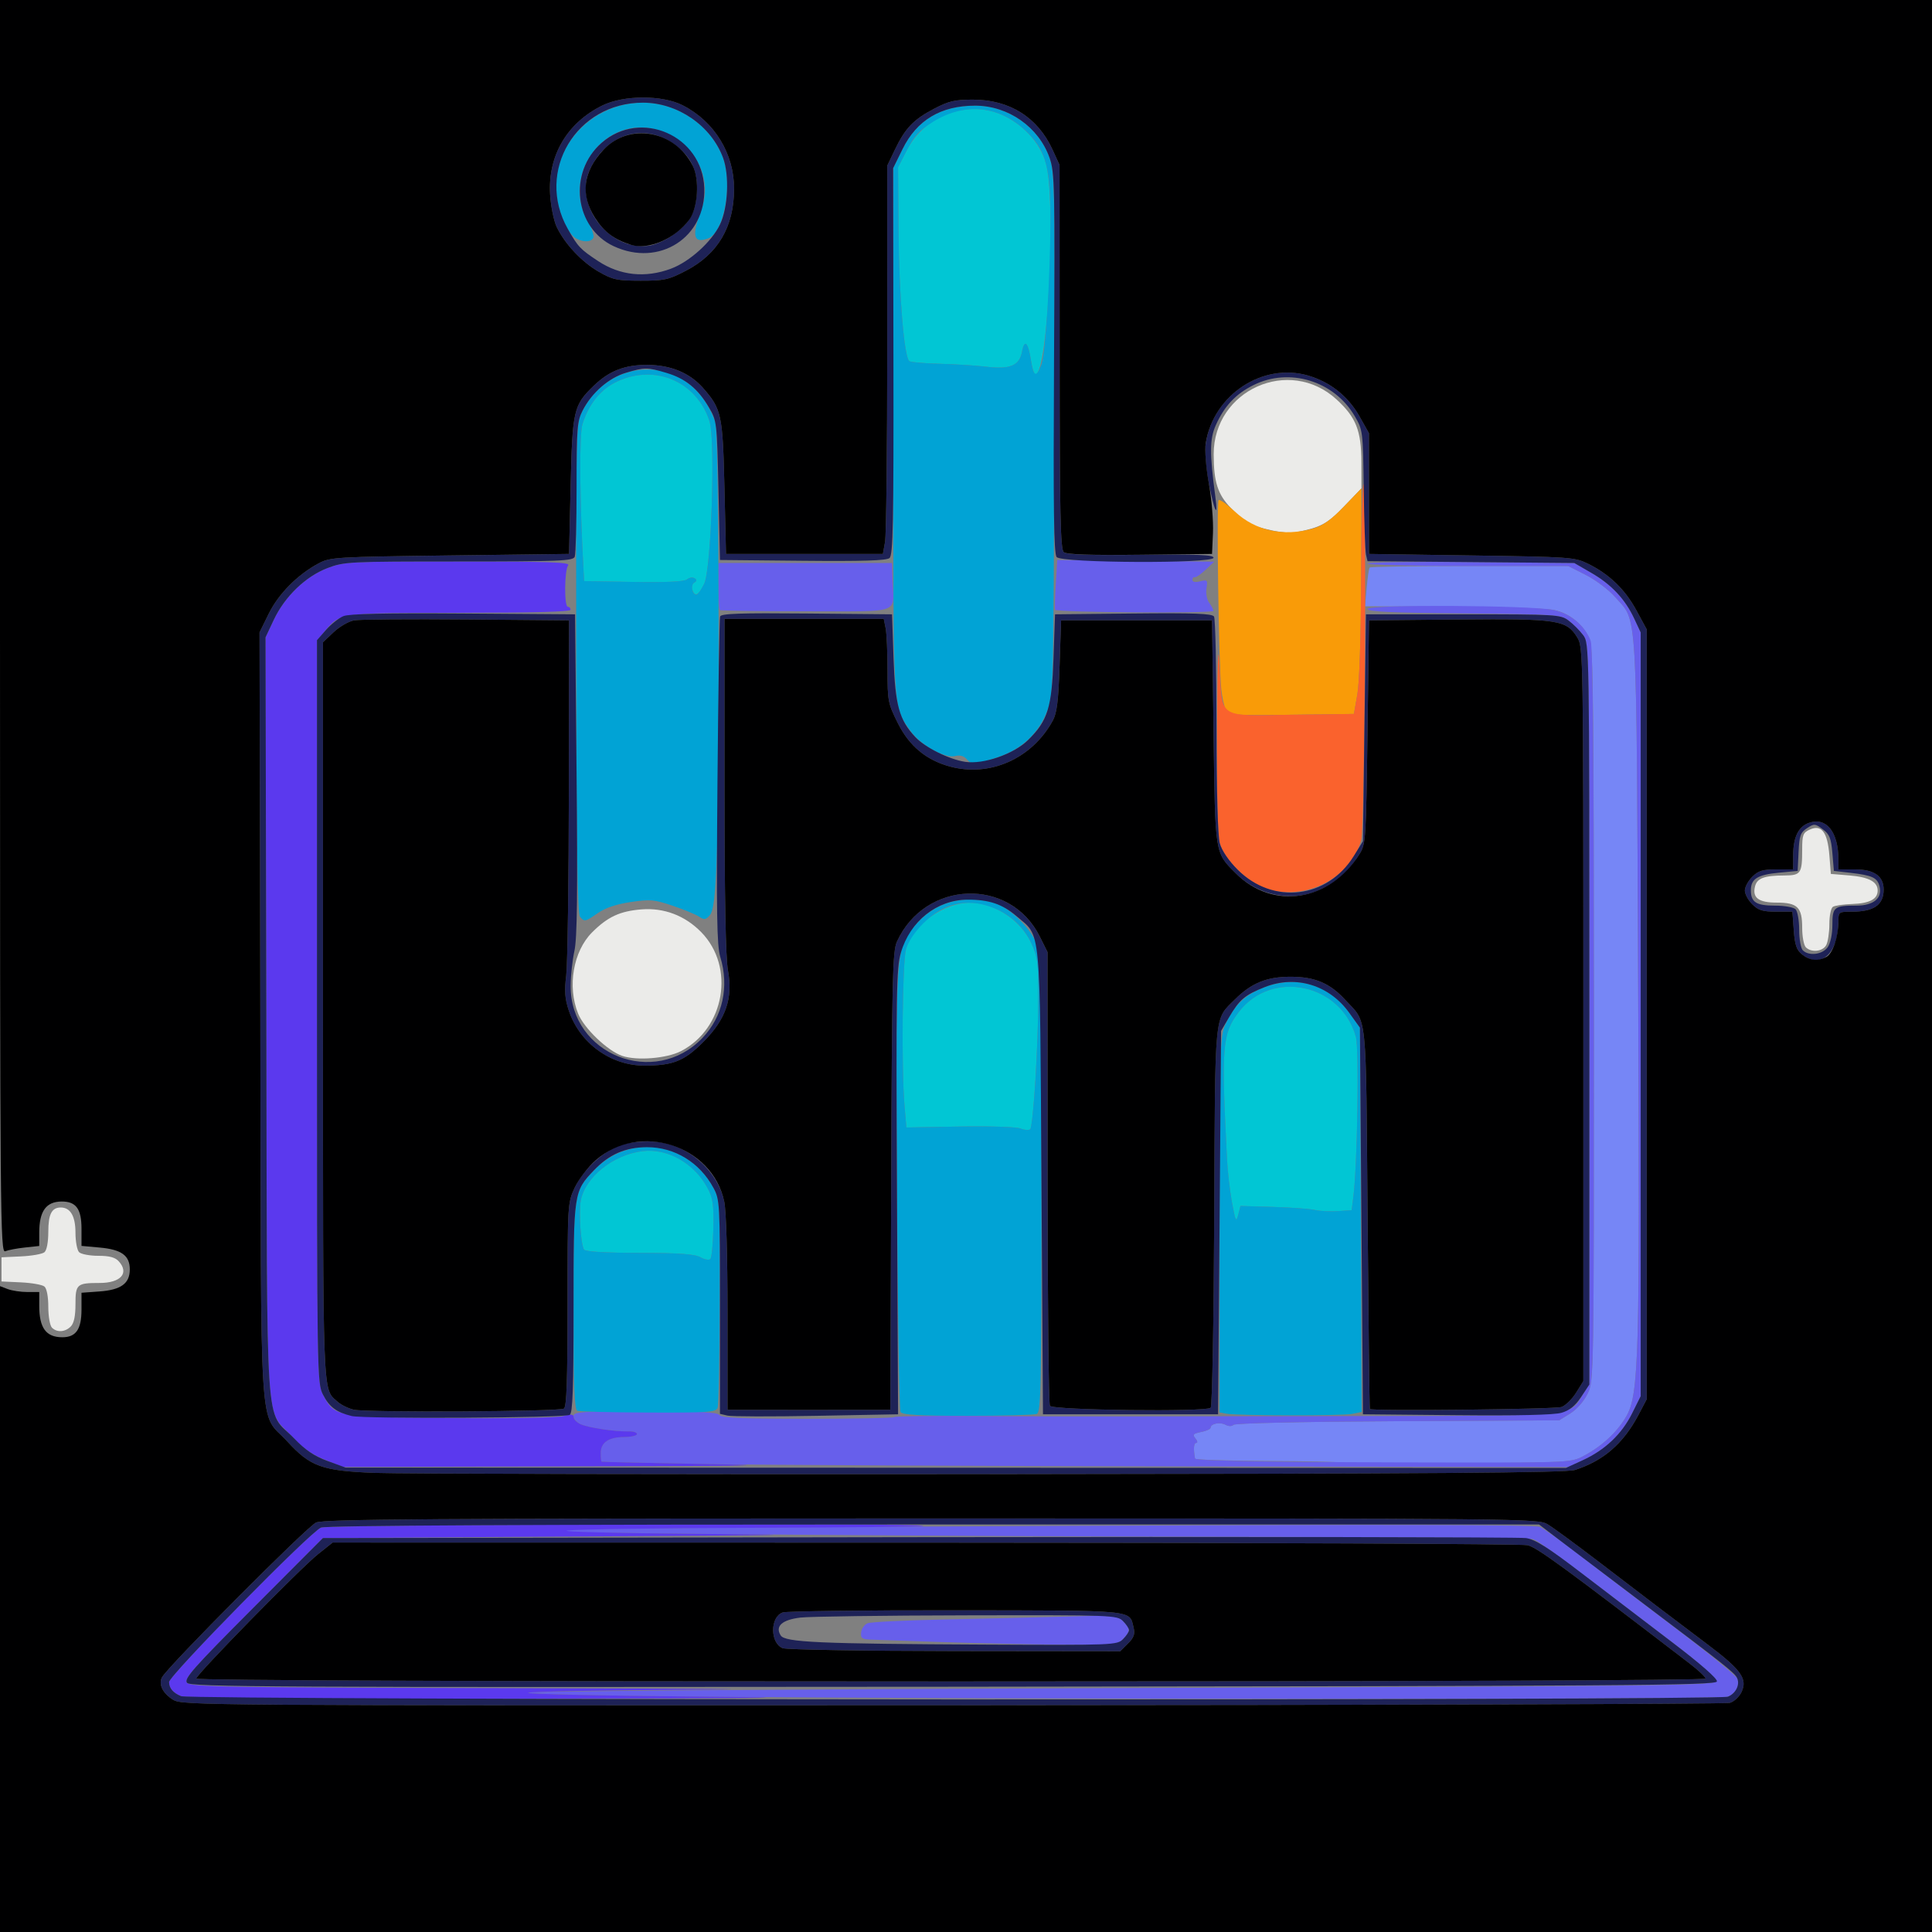 <?xml version="1.0" encoding="UTF-8" standalone="no"?>
<!-- Created with Inkscape (http://www.inkscape.org/) -->

<svg
   version="1.1"
   id="svg1"
   width="204.8"
   height="204.8"
   viewBox="0 0 204.8 204.8"
   sodipodi:docname="logo-640x640.jpeg"
   xmlns:inkscape="http://www.inkscape.org/namespaces/inkscape"
   xmlns:sodipodi="http://sodipodi.sourceforge.net/DTD/sodipodi-0.dtd"
   xmlns="http://www.w3.org/2000/svg"
   xmlns:svg="http://www.w3.org/2000/svg">
  <rect x="0" y="0" width="204.8" height="204.8" fill="#808080" stroke="none"/>
  <defs
     id="defs1" />
  <sodipodi:namedview
     id="namedview1"
     pagecolor="#ffffff"
     bordercolor="#000000"
     borderopacity="0.25"
     inkscape:showpageshadow="2"
     inkscape:pageopacity="0.0"
     inkscape:pagecheckerboard="0"
     inkscape:deskcolor="#d1d1d1">
    <inkscape:page
       x="0"
       y="0"
       width="204.8"
       height="204.8"
       id="page2"
       margin="0"
       bleed="0" />
  </sodipodi:namedview>
  <g
     inkscape:groupmode="layer"
     inkscape:label="Image"
     id="g1">
    <g
       id="g2811">
      <path
         style="fill:#ebebe9"
         d="m 5.504,140.736 c -0.211,-0.211 -0.384,-1.202 -0.384,-2.201 0,-1.092 -0.164,-1.953 -0.412,-2.159 -0.227,-0.188 -1.343,-0.386 -2.48,-0.439 L 0.16,135.84 v -1.28 -1.28 l 2.068,-0.097 c 1.137,-0.053 2.253,-0.251 2.48,-0.439 0.248,-0.206 0.412,-1.067 0.412,-2.159 0,-1.875 0.363,-2.585 1.321,-2.585 1.026,0 1.559,0.916 1.559,2.679 0,0.92 0.173,1.846 0.384,2.057 0.211,0.211 1.125,0.384 2.03,0.384 1.189,0 1.794,0.163 2.176,0.585 1.133,1.252 0.212,2.295 -2.027,2.295 -2.421,0 -2.563,0.125 -2.563,2.251 0,1.267 -0.161,2.024 -0.503,2.366 -0.599,0.599 -1.462,0.65 -1.993,0.119 z M 65.975,111.933 c -1.562,-0.528 -4.058,-2.916 -4.694,-4.491 -1.158,-2.868 -0.514,-6.61 1.479,-8.603 1.651,-1.651 2.949,-2.256 5.236,-2.44 2.397,-0.192 4.622,0.657 6.344,2.42 3.611,3.7 2.489,10.216 -2.171,12.612 -1.494,0.768 -4.65,1.024 -6.194,0.501 z M 191.424,100.416 c -0.211,-0.211 -0.384,-1.137 -0.384,-2.057 0,-2.189 -0.494,-2.679 -2.704,-2.679 -1.918,0 -2.599,-0.509 -2.296,-1.718 0.218,-0.87 0.978,-1.152 3.125,-1.158 1.73,-0.005 1.874,-0.217 1.874,-2.757 0,-1.553 0.088,-1.781 0.812,-2.111 1.235,-0.563 1.872,0.273 2.068,2.715 l 0.16,1.989 1.952,0.16 c 2.061,0.169 3.008,0.673 3.008,1.6 0,0.905 -0.851,1.361 -2.661,1.425 -0.931,0.033 -1.865,0.166 -2.076,0.296 -0.215,0.133 -0.383,0.94 -0.383,1.839 0,0.881 -0.149,1.881 -0.331,2.221 -0.37,0.692 -1.577,0.823 -2.165,0.235 z M 134.72,56.205 c -2.187,-0.49 -2.728,-0.792 -4.264,-2.378 -1.371,-1.415 -1.8,-2.765 -1.801,-5.667 -0.002,-6.829 8.022,-10.411 13.027,-5.816 2.067,1.898 2.623,3.304 2.631,6.659 l 0.007,2.764 -1.857,1.927 c -1.798,1.866 -2.445,2.209 -5.183,2.748 -0.44,0.087 -1.592,-0.02 -2.56,-0.237 z"
         id="path2820" />
      <path
         style="fill:#7686f6"
         d="m 142.021,155.034 c -0.074,-0.074 -3.546,-0.148 -7.717,-0.166 -4.171,-0.017 -7.602,-0.13 -7.624,-0.25 -0.189,-1.01 -0.14,-1.659 0.124,-1.659 0.174,0 0.136,-0.216 -0.083,-0.48 -0.337,-0.406 -0.244,-0.511 0.601,-0.68 0.55,-0.11 0.999,-0.31 0.999,-0.446 0,-0.435 0.989,-0.641 1.574,-0.328 0.345,0.185 0.683,0.189 0.862,0.01 0.169,-0.169 7.561,-0.333 17.409,-0.385 L 165.28,150.56 l 1.177,-0.732 c 0.691,-0.43 1.451,-1.297 1.84,-2.101 0.659,-1.362 0.663,-1.58 0.663,-40.158 0,-32.225 -0.075,-38.963 -0.441,-39.819 -0.653,-1.525 -2.092,-2.711 -3.737,-3.079 -0.802,-0.179 -5.647,-0.343 -10.767,-0.365 l -9.31,-0.039 0.171,-1.973 c 0.094,-1.085 0.235,-2.045 0.314,-2.133 0.079,-0.088 4.847,-0.16 10.597,-0.16 H 166.24 l 1.874,0.95 c 1.031,0.522 2.424,1.574 3.096,2.338 2.397,2.723 2.245,0.189 2.441,40.873 0.193,40.024 0.091,43.682 -1.281,46.023 -0.961,1.641 -2.553,3.116 -4.459,4.135 -1.328,0.709 -1.563,0.723 -13.554,0.786 -6.711,0.035 -12.263,0.004 -12.337,-0.07 z"
         id="path2819" />
      <path
         style="fill:#675feb"
         d="m 73.44,179.844 c -9.856,-0.09 -17.683,-0.282 -17.394,-0.425 0.289,-0.144 28.729,-0.36 63.2,-0.48 58.353,-0.204 62.674,-0.256 62.674,-0.756 0,-0.314 -1.881,-1.973 -4.537,-4 -12.154,-9.278 -14.264,-10.838 -14.918,-11.031 -0.388,-0.114 -13.749,-0.222 -29.692,-0.24 -31.668,-0.035 -74.295,-0.377 -74.078,-0.594 0.279,-0.279 8.814,-0.367 55.705,-0.579 32.568,-0.147 48.257,-0.111 48.8,0.112 0.44,0.181 2.255,1.458 4.033,2.839 1.778,1.381 6.278,4.809 10,7.618 3.722,2.809 6.842,5.345 6.934,5.635 0.255,0.804 -0.169,1.594 -1.032,1.922 -0.797,0.303 -75.895,0.289 -109.696,-0.021 z m 26.4,-5.779 c -3.608,-0.119 -7.026,-0.236 -7.596,-0.261 -0.873,-0.037 -1.024,-0.157 -0.96,-0.764 0.042,-0.396 0.35,-0.831 0.684,-0.967 0.334,-0.136 4.006,-0.317 8.16,-0.403 4.154,-0.086 9.967,-0.224 12.917,-0.308 5.036,-0.143 5.404,-0.113 6,0.483 0.797,0.797 0.796,1.114 -0.005,1.915 -0.599,0.599 -1.023,0.636 -6.64,0.581 -3.3,-0.033 -8.952,-0.157 -12.56,-0.276 z m -25.12,-18.872 c -5.984,-0.105 -10.916,-0.219 -10.96,-0.252 -0.044,-0.034 -0.08,-0.441 -0.08,-0.906 0,-1.125 0.826,-1.693 2.48,-1.705 0.748,-0.006 1.36,-0.148 1.36,-0.317 0,-0.169 -0.396,-0.296 -0.88,-0.282 -1.439,0.042 -4.347,-0.396 -5.12,-0.771 -0.396,-0.192 -0.72,-0.576 -0.72,-0.855 -1.94e-4,-0.447 0.884,-0.506 7.6,-0.506 5.73,0 7.663,0.098 7.856,0.4 0.195,0.305 2.416,0.4 9.307,0.4 4.978,0 9.131,-0.081 9.23,-0.179 0.099,-0.099 3.831,-0.151 8.293,-0.117 4.463,0.034 11.282,0.053 15.154,0.042 3.872,-0.011 15.933,-0.029 26.803,-0.04 21.972,-0.022 21.307,0.041 22.668,-2.149 L 168.48,146.72 v -39.256 c 0,-39.149 -0.002,-39.259 -0.66,-40.14 -0.363,-0.486 -1.057,-1.181 -1.543,-1.544 -0.842,-0.629 -1.357,-0.664 -11.1,-0.753 -7.73,-0.07 -10.217,-0.187 -10.217,-0.48 -3.2e-4,-0.487 17.218,-0.392 19.709,0.109 1.774,0.357 3.338,1.656 3.951,3.284 0.233,0.617 0.34,13.106 0.34,39.659 0,38.547 -0.004,38.766 -0.663,40.127 -0.389,0.804 -1.149,1.671 -1.84,2.101 l -1.177,0.732 -17.115,0.091 c -9.848,0.052 -17.24,0.216 -17.409,0.385 -0.179,0.179 -0.517,0.175 -0.862,-0.01 -0.585,-0.313 -1.574,-0.107 -1.574,0.328 0,0.135 -0.45,0.336 -0.999,0.446 -0.844,0.169 -0.938,0.274 -0.601,0.68 0.219,0.264 0.257,0.48 0.083,0.48 -0.264,0 -0.313,0.648 -0.124,1.659 0.047,0.252 9.908,0.399 27.561,0.412 12.182,0.009 12.335,0.001 13.671,-0.713 1.906,-1.019 3.498,-2.494 4.459,-4.135 1.372,-2.341 1.474,-5.999 1.281,-46.023 -0.196,-40.684 -0.045,-38.15 -2.441,-40.873 -0.672,-0.764 -2.065,-1.816 -3.096,-2.338 L 166.24,60 H 155.6 c -5.852,0 -10.64,-0.115 -10.64,-0.256 0,-0.141 4.932,-0.213 10.96,-0.16 l 10.96,0.096 1.815,1.049 c 2.118,1.224 3.573,2.776 4.537,4.838 l 0.688,1.473 V 107.52 148 l -0.915,1.834 c -1.078,2.161 -2.84,3.852 -5.121,4.914 l -1.645,0.766 -40.32,-0.065 c -22.176,-0.036 -45.216,-0.151 -51.2,-0.256 z m 1.573,-90.526 c -0.073,-0.073 -0.133,-1.225 -0.132,-2.56 l 9.17e-4,-2.427 h 9.199 9.199 l 0.059,1.92 c 0.11,3.542 1.093,3.2 -9.192,3.2 -4.95,0 -9.061,-0.06 -9.134,-0.133 z m 35.558,-0.027 c -0.049,-0.088 -0.02,-1.312 0.066,-2.72 l 0.155,-2.56 8.319,0.09 8.319,0.09 -0.915,0.862 c -0.503,0.474 -1.023,0.829 -1.155,0.789 -0.132,-0.04 -0.24,0.088 -0.24,0.283 0,0.221 0.31,0.277 0.821,0.149 0.764,-0.192 0.811,-0.14 0.671,0.746 -0.085,0.538 0.041,1.205 0.289,1.531 0.241,0.318 0.444,0.703 0.449,0.855 0.011,0.285 -16.618,0.17 -16.778,-0.117 z"
         id="path2818" />
      <path
         style="fill:#f99b08"
         d="m 129.953,75.262 c -0.174,-0.325 -0.394,-1.3 -0.489,-2.166 -0.269,-2.453 -0.52,-19.853 -0.289,-20.083 0.113,-0.113 0.886,0.431 1.718,1.209 2.186,2.045 5.171,2.695 8.291,1.806 1.041,-0.297 1.922,-0.923 3.28,-2.333 l 1.857,-1.927 -0.035,9.876 c -0.02,5.809 -0.185,10.733 -0.4,11.956 l -0.365,2.08 -6.625,0.086 c -6.165,0.08 -6.647,0.045 -6.942,-0.505 z"
         id="path2817" />
      <path
         style="fill:#01c6d4"
         d="m 74.24,133.269 c -0.598,-0.334 -2.23,-0.449 -6.461,-0.458 -3.657,-0.007 -5.736,-0.132 -5.872,-0.353 -0.343,-0.554 -0.567,-3.982 -0.34,-5.193 0.468,-2.492 3.448,-4.873 6.564,-5.242 2.639,-0.313 5.457,1.288 6.861,3.896 0.582,1.082 0.679,1.744 0.628,4.285 -0.034,1.653 -0.178,3.119 -0.32,3.258 -0.142,0.139 -0.619,0.052 -1.059,-0.194 z m 56.361,-5.773 c -0.226,-1.219 -0.465,-3.297 -0.532,-4.617 -0.61,-12.025 -0.512,-13.273 1.228,-15.577 3.48,-4.607 10.879,-3.054 12.43,2.61 0.35,1.278 0.164,13.511 -0.257,16.871 l -0.188,1.504 -1.481,0.096 c -0.814,0.053 -1.913,-0.003 -2.441,-0.124 -0.528,-0.121 -2.513,-0.265 -4.412,-0.32 l -3.452,-0.1 -0.242,0.937 c -0.215,0.83 -0.289,0.683 -0.652,-1.28 z M 108.16,119.624 c -0.444,-0.172 -3.306,-0.263 -6.44,-0.207 l -5.64,0.102 -0.2,-2.368 c -0.333,-3.941 -0.226,-15.126 0.158,-16.512 0.723,-2.612 4.001,-4.98 6.842,-4.944 2.57,0.033 5.305,1.847 6.431,4.267 0.676,1.453 0.762,2.088 0.757,5.637 -0.007,5.107 -0.537,13.802 -0.861,14.103 -0.136,0.127 -0.608,0.091 -1.048,-0.078 z M 73.383,62.528 c -0.108,-0.282 -0.016,-0.624 0.204,-0.76 0.296,-0.183 0.305,-0.307 0.033,-0.475 -0.203,-0.125 -0.561,-0.068 -0.797,0.128 -0.286,0.237 -2.171,0.326 -5.666,0.268 l -5.237,-0.088 -0.053,-0.96 c -0.421,-7.582 -0.474,-14.572 -0.12,-15.689 0.683,-2.157 1.951,-3.708 3.693,-4.519 4.017,-1.871 8.403,0.016 9.765,4.202 0.648,1.992 0.199,15.733 -0.564,17.266 -0.615,1.236 -0.957,1.407 -1.256,0.628 z M 109.307,38.32 c -0.306,-2.024 -0.7,-2.457 -0.963,-1.057 -0.283,1.509 -1.259,1.915 -3.864,1.604 -1.056,-0.126 -3.234,-0.263 -4.839,-0.304 -1.606,-0.041 -3.062,-0.163 -3.236,-0.271 -0.557,-0.344 -1.103,-6.883 -1.154,-13.826 l -0.05,-6.734 0.96,-1.859 c 1.863,-3.608 6.348,-5.288 9.963,-3.733 2.263,0.973 4.099,2.961 4.729,5.118 1.129,3.868 0.23,22.422 -1.087,22.422 -0.139,0 -0.345,-0.612 -0.458,-1.36 z"
         id="path2816" />
      <path
         style="fill:#fa622d"
         d="m 134.285,94.216 c -1.977,-0.63 -4.49,-3.061 -4.976,-4.814 -0.22,-0.791 -0.327,-5.13 -0.296,-11.962 0.035,-7.673 0.109,-9.628 0.262,-6.88 0.317,5.724 -0.29,5.31 7.621,5.206 l 6.625,-0.086 0.365,-2.08 c 0.217,-1.235 0.38,-6.231 0.4,-12.293 0.019,-5.617 0.132,-10.116 0.252,-9.996 0.352,0.352 0.129,36.361 -0.233,37.707 -1.087,4.038 -5.871,6.52 -10.02,5.198 z"
         id="path2815" />
      <path
         style="fill:#5b39ee"
         d="m 19.209,179.804 c -0.85,-0.339 -1.276,-0.836 -1.284,-1.496 -0.008,-0.687 15.068,-16.016 16.109,-16.379 0.935,-0.326 64.167,-0.502 63.842,-0.178 -0.083,0.083 -8.207,0.174 -18.053,0.203 -9.846,0.029 -18.695,0.157 -19.663,0.284 -0.968,0.128 5.08,0.286 13.44,0.353 13.339,0.106 11.86,0.141 -12.086,0.285 l -27.286,0.164 -7.405,7.425 c -6.362,6.379 -7.348,7.495 -6.995,7.92 0.365,0.44 4.318,0.503 35.651,0.572 19.382,0.042 27.537,0.114 18.121,0.16 -9.416,0.045 -17.336,0.191 -17.6,0.323 -0.264,0.132 7.584,0.314 17.44,0.404 13.86,0.127 9.836,0.177 -17.76,0.22 -22.846,0.036 -35.965,-0.058 -36.471,-0.26 z m 15.191,-25.077 c -1.367,-0.554 -2.353,-1.255 -3.424,-2.435 -2.922,-3.221 -2.645,1.267 -2.742,-44.35 l -0.086,-40.379 0.876,-1.861 c 1.16,-2.465 3.37,-4.596 5.685,-5.482 1.763,-0.675 2.258,-0.7 13.839,-0.7 9.571,0 11.944,0.081 11.682,0.4 -0.404,0.491 -0.437,4.4 -0.037,4.4 0.158,0 0.288,0.144 0.288,0.32 0,0.207 -4.112,0.32 -11.696,0.32 -12.81,0 -12.708,-0.014 -14.346,1.933 l -0.838,0.996 V 107.237 c 0,38.781 0.009,39.366 0.643,40.609 1.203,2.358 1.339,2.383 13.545,2.481 6.092,0.049 11.306,-0.045 11.92,-0.214 0.821,-0.227 1.091,-0.202 1.091,0.099 0,0.22 0.324,0.557 0.72,0.749 0.773,0.375 3.681,0.812 5.12,0.771 0.484,-0.014 0.88,0.113 0.88,0.282 0,0.169 -0.612,0.312 -1.36,0.317 -1.654,0.012 -2.48,0.58 -2.48,1.705 0,0.465 0.036,0.872 0.08,0.906 0.044,0.034 4.976,0.147 10.96,0.252 8.445,0.148 5.366,0.205 -13.76,0.251 l -24.64,0.06 z"
         id="path2814" />
      <path
         style="fill:#01a3d5"
         d="m 95.465,149.68 c -0.139,-0.22 -0.307,-10.855 -0.375,-23.634 -0.138,-26.138 -0.175,-25.641 2.122,-28.189 2.05,-2.274 4.975,-3.041 8.189,-2.148 1.652,0.459 4.095,2.924 4.607,4.649 0.293,0.987 0.391,7.34 0.391,25.326 0,21.598 -0.051,24.028 -0.506,24.203 -0.278,0.107 -3.582,0.194 -7.341,0.194 -5.12,0 -6.898,-0.1 -7.087,-0.4 z m 14.294,-35.144 c 0.167,-2.715 0.306,-6.736 0.309,-8.936 0.005,-3.549 -0.081,-4.185 -0.757,-5.637 -0.824,-1.771 -2.356,-3.143 -4.271,-3.826 -2.644,-0.944 -5.07,-0.355 -7.165,1.74 -0.918,0.918 -1.619,1.972 -1.838,2.764 -0.384,1.386 -0.491,12.571 -0.158,16.512 l 0.2,2.368 5.64,-0.102 c 3.134,-0.057 5.996,0.035 6.44,0.207 0.44,0.17 0.912,0.205 1.048,0.078 0.136,-0.127 0.385,-2.452 0.552,-5.167 z M 130,149.854 l -0.72,-0.139 0.007,-19.898 c 0.007,-18.565 0.046,-19.983 0.591,-21.178 0.969,-2.126 2.119,-3.221 4.201,-4 3.419,-1.279 6.817,-0.245 8.948,2.721 l 1.133,1.577 0.089,20.369 0.089,20.369 -1.009,0.202 c -1.101,0.22 -12.164,0.2 -13.329,-0.024 z m 4.948,-21.914 c 1.899,0.055 3.884,0.199 4.412,0.32 0.528,0.121 1.626,0.177 2.441,0.124 l 1.481,-0.096 0.188,-1.504 c 0.421,-3.36 0.607,-15.593 0.257,-16.871 -1.551,-5.664 -8.95,-7.217 -12.43,-2.61 -1.74,2.303 -1.838,3.551 -1.228,15.577 0.067,1.32 0.306,3.397 0.532,4.617 0.363,1.963 0.438,2.11 0.652,1.28 l 0.242,-0.937 z m -73.748,21.608 c -0.309,-0.125 -0.4,-2.634 -0.4,-11.025 0,-12.108 0.018,-12.225 2.176,-14.481 3.77,-3.941 10.014,-3.014 12.654,1.878 0.67,1.242 0.69,1.599 0.664,12.031 -0.015,5.913 -0.118,10.989 -0.23,11.28 -0.181,0.471 -0.984,0.526 -7.333,0.503 -3.922,-0.014 -7.31,-0.098 -7.53,-0.187 z M 75.619,130.205 c 0.052,-2.541 -0.045,-3.203 -0.628,-4.285 -1.404,-2.608 -4.222,-4.209 -6.861,-3.896 -3.115,0.369 -6.096,2.749 -6.564,5.242 -0.227,1.211 -0.003,4.638 0.34,5.193 0.136,0.221 2.215,0.346 5.872,0.353 4.231,0.008 5.863,0.124 6.461,0.458 0.44,0.246 0.917,0.333 1.059,0.194 0.142,-0.139 0.286,-1.605 0.32,-3.258 z M 61.479,97.166 C 61.219,96.854 61.109,89.491 61.084,70.823 61.05,45.091 61.054,44.904 61.722,43.595 c 2.696,-5.284 9.453,-5.977 12.829,-1.316 0.534,0.737 1.118,1.888 1.299,2.559 0.373,1.385 0.457,38.654 0.105,46.658 -0.165,3.752 -0.336,5.074 -0.712,5.514 -0.427,0.499 -0.584,0.52 -1.149,0.15 -0.36,-0.235 -1.622,-0.755 -2.805,-1.154 -1.94,-0.655 -2.374,-0.693 -4.432,-0.387 -1.513,0.224 -2.681,0.615 -3.467,1.16 -1.374,0.952 -1.434,0.964 -1.912,0.388 z m 13.161,-35.267 c 0.763,-1.534 1.212,-15.274 0.564,-17.266 -1.362,-4.185 -5.747,-6.072 -9.765,-4.202 -1.742,0.811 -3.01,2.362 -3.693,4.519 -0.354,1.117 -0.3,8.108 0.12,15.689 l 0.053,0.96 5.237,0.088 c 3.495,0.059 5.38,-0.03 5.666,-0.268 0.236,-0.196 0.594,-0.253 0.797,-0.128 0.272,0.168 0.264,0.292 -0.033,0.475 -0.409,0.253 -0.212,1.279 0.242,1.264 0.138,-0.004 0.502,-0.514 0.81,-1.132 z m 27.804,18.543 c -0.282,-0.319 -0.712,-0.424 -1.217,-0.297 -1.086,0.273 -3.712,-1.212 -4.72,-2.669 -1.889,-2.729 -1.819,-1.513 -1.812,-31.866 l 0.007,-27.83 0.989,-2.008 C 97.188,12.728 99.753,11.2 103.367,11.2 c 3.515,0 6.754,2.273 7.893,5.538 0.545,1.562 0.575,3.323 0.499,29.252 -0.078,26.671 -0.102,27.648 -0.719,29.296 -0.912,2.437 -2.727,4.148 -5.295,4.991 -2.446,0.803 -2.725,0.817 -3.302,0.165 z m 7.948,-41.802 c 0.442,-1.23 0.939,-9.181 0.956,-15.302 0.015,-5.398 -0.45,-7.248 -2.304,-9.159 -2.869,-2.959 -6.623,-3.433 -10.117,-1.279 -1.443,0.89 -2.001,1.489 -2.767,2.974 l -0.96,1.859 0.05,6.734 c 0.051,6.943 0.597,13.482 1.154,13.826 0.174,0.108 1.631,0.23 3.236,0.271 1.606,0.041 3.783,0.178 4.839,0.304 2.605,0.31 3.581,-0.095 3.864,-1.604 0.263,-1.399 0.657,-0.967 0.963,1.057 0.246,1.628 0.579,1.726 1.084,0.32 z M 61.038,25.253 c -0.898,-0.523 -1.896,-2.817 -2.065,-4.75 -0.448,-5.111 3.865,-9.627 9.187,-9.62 3.683,0.005 7.223,2.441 8.483,5.836 1.05,2.831 0.114,7.921 -1.573,8.548 -1.583,0.588 -1.77,-0.25 -0.698,-3.117 1.397,-3.737 -1.406,-8.006 -5.638,-8.586 -5.126,-0.703 -9.066,5.243 -6.477,9.772 0.445,0.779 0.736,1.607 0.646,1.84 -0.192,0.501 -1.075,0.538 -1.865,0.078 z"
         id="path2813" />
      <path
         style="fill:#1e2257"
         d="m 18.349,180.181 c -1.097,-0.669 -1.58,-1.657 -1.168,-2.389 0.689,-1.224 15.417,-16.014 16.329,-16.398 0.855,-0.36 11.944,-0.433 65.28,-0.432 63.369,0.001 64.264,0.01 65.285,0.632 0.569,0.347 2.863,2.027 5.098,3.733 2.235,1.706 5.082,3.879 6.326,4.828 1.244,0.949 3.702,2.807 5.462,4.129 3.628,2.724 4.317,3.69 3.638,5.101 -0.241,0.5 -0.798,1.009 -1.238,1.131 -0.44,0.122 -37.52,0.235 -82.4,0.252 -80.039,0.03 -81.619,0.019 -82.611,-0.586 z m 164.803,-0.323 c 0.877,-0.334 1.35,-1.358 0.948,-2.056 -0.311,-0.54 -1.511,-1.488 -9.86,-7.788 -3.52,-2.656 -7.456,-5.636 -8.747,-6.622 L 163.145,161.6 H 99.06 c -42.979,0 -64.395,0.108 -65.027,0.328 -1.041,0.363 -16.117,15.692 -16.109,16.379 0.008,0.66 0.434,1.157 1.284,1.496 1.057,0.422 162.835,0.476 163.943,0.055 z M 19.828,178.386 c -0.353,-0.426 0.628,-1.537 6.995,-7.921 l 7.406,-7.425 63.126,-0.093 c 34.719,-0.051 63.702,-0.009 64.406,0.094 0.991,0.145 2.338,0.998 5.962,3.773 2.575,1.972 6.863,5.242 9.527,7.266 3.001,2.28 4.81,3.863 4.753,4.16 -0.081,0.425 -9.37,0.489 -80.928,0.561 -72.627,0.072 -80.878,0.03 -81.247,-0.415 z M 180.8,177.939 c 0,-0.166 -0.756,-0.881 -1.68,-1.59 -13.316,-10.217 -16.196,-12.319 -17.196,-12.552 -0.618,-0.144 -29.371,-0.265 -63.896,-0.269 l -62.771,-0.008 -1.549,1.232 C 31.832,166.245 20.8,177.515 20.8,177.939 c 0,0.187 30.206,0.301 80,0.301 49.792,0 80,-0.114 80,-0.301 z m -97.83,-3.225 c -1.353,-0.544 -1.354,-3.309 -6.36e-4,-3.788 0.391,-0.138 8.662,-0.241 18.379,-0.229 19.268,0.025 18.353,-0.065 18.821,1.847 0.165,0.672 0.031,1.045 -0.604,1.68 l -0.816,0.816 -17.535,-0.02 c -9.644,-0.011 -17.854,-0.149 -18.245,-0.306 z M 119.04,173.76 c 0.352,-0.352 0.64,-0.784 0.64,-0.96 0,-0.176 -0.288,-0.608 -0.64,-0.96 -0.624,-0.624 -1.045,-0.639 -16.56,-0.608 -8.756,0.017 -16.697,0.125 -17.647,0.24 -1.935,0.233 -2.688,0.918 -2.078,1.888 0.462,0.735 3.958,0.89 21.965,0.975 13.298,0.063 13.698,0.047 14.32,-0.575 z M 39.68,156.135 c -5.543,-0.221 -6.787,-0.668 -9.199,-3.307 -3.092,-3.383 -2.79,1.32 -2.886,-44.988 l -0.085,-40.799 0.977,-1.984 c 1.034,-2.101 3.046,-4.135 5.273,-5.33 1.231,-0.661 1.762,-0.693 13.92,-0.847 l 12.64,-0.16 0.168,-7.2 c 0.187,-8.04 0.305,-8.551 2.448,-10.624 1.639,-1.586 3.308,-2.234 5.704,-2.215 2.483,0.019 4.484,0.853 5.891,2.455 1.959,2.231 2.083,2.812 2.264,10.544 l 0.165,7.04 h 8.315 8.315 l 0.23,-1.28 c 0.126,-0.704 0.231,-9.966 0.232,-20.582 l 0.002,-19.302 0.795,-1.658 c 1.104,-2.303 1.976,-3.22 4.144,-4.356 1.585,-0.831 2.224,-0.981 4.16,-0.979 3.869,0.005 6.856,1.886 8.42,5.301 l 0.745,1.628 0.008,20.34 c 0.006,16.863 0.083,20.403 0.448,20.706 0.31,0.257 2.723,0.338 8.154,0.274 6.007,-0.071 7.714,-0.003 7.714,0.309 -4.1e-4,0.64 -16.099,0.572 -16.632,-0.07 -0.3,-0.361 -0.364,-5.102 -0.279,-20.56 0.103,-18.736 0.072,-20.202 -0.469,-21.752 C 110.121,13.473 106.882,11.2 103.367,11.2 c -3.625,0 -6.178,1.526 -7.69,4.597 l -1.001,2.033 0.032,20.478 c 0.026,17.209 -0.04,20.537 -0.417,20.85 -0.323,0.268 -2.904,0.349 -9.21,0.287 l -8.761,-0.085 -0.16,-7.36 c -0.159,-7.308 -0.166,-7.37 -1.034,-8.846 -1.152,-1.96 -2.474,-3.03 -4.48,-3.626 -2.031,-0.603 -2.301,-0.604 -4.296,-0.011 -1.824,0.542 -3.627,2.115 -4.593,4.008 -0.578,1.133 -0.637,1.89 -0.637,8.116 0,3.777 -0.087,7.094 -0.194,7.373 C 60.753,59.463 59.37,59.52 48.634,59.52 c -11.671,0 -12.162,0.025 -13.926,0.7 -2.315,0.886 -4.525,3.017 -5.685,5.482 l -0.876,1.861 0.086,40.379 c 0.098,45.873 -0.207,41.251 2.931,44.519 1.197,1.246 2.148,1.891 3.552,2.406 l 1.918,0.703 64.681,0.018 64.681,0.018 1.76,-0.806 c 2.382,-1.091 4.151,-2.764 5.249,-4.965 L 173.92,148 V 107.52 67.04 l -0.688,-1.473 c -0.964,-2.062 -2.419,-3.614 -4.537,-4.838 l -1.815,-1.049 -10.958,-0.096 -10.958,-0.096 -0.161,-0.704 c -0.088,-0.387 -0.197,-3.512 -0.242,-6.944 -0.081,-6.176 -0.091,-6.256 -0.969,-7.749 -2.189,-3.723 -6.916,-5.163 -10.723,-3.266 -1.886,0.94 -3.093,2.228 -4,4.269 -0.641,1.444 -0.65,2.992 -0.04,7.546 0.334,2.498 -0.126,1.531 -0.697,-1.462 -0.283,-1.484 -0.432,-3.309 -0.331,-4.056 0.699,-5.171 5.982,-8.73 10.855,-7.314 2.355,0.685 4.254,2.196 5.466,4.352 l 0.99,1.76 0.003,6.4 0.003,6.4 10.88,0.16 c 10.476,0.154 10.934,0.187 12.344,0.882 2.251,1.109 3.914,2.712 5.118,4.934 l 1.097,2.024 V 107.52 v 40.8 l -0.879,1.668 c -1.599,3.033 -3.703,4.858 -6.732,5.837 -0.935,0.302 -15.039,0.403 -61.92,0.443 -33.39,0.028 -62.797,-0.032 -65.349,-0.133 z m -2.4,-6.029 c -1.622,-0.397 -2.371,-0.955 -3.039,-2.264 -0.631,-1.237 -0.641,-1.867 -0.641,-40.618 V 67.862 l 0.959,-1.092 c 0.527,-0.6 1.355,-1.256 1.84,-1.456 0.618,-0.255 4.42,-0.339 12.721,-0.279 l 11.84,0.085 0.16,16.96 C 61.239,94.717 61.181,99.489 60.891,100.8 c -0.214,0.968 -0.394,2.632 -0.4,3.697 -0.043,7.305 8.89,10.841 13.97,5.531 2.156,-2.253 2.853,-5.428 1.889,-8.603 -0.36,-1.187 -0.415,-4.608 -0.295,-18.56 0.081,-9.408 0.206,-17.287 0.277,-17.51 0.102,-0.317 2.102,-0.386 9.178,-0.32 l 9.048,0.085 0.161,4.64 c 0.174,5.008 0.603,6.558 2.316,8.375 1.044,1.107 3.56,2.358 5.271,2.621 1.94,0.298 5.164,-0.82 6.683,-2.317 2.079,-2.049 2.505,-3.426 2.688,-8.679 l 0.161,-4.64 8.298,-0.086 c 6.425,-0.066 8.356,0.006 8.555,0.32 0.142,0.223 0.26,5.446 0.264,11.606 0.004,7.001 0.136,11.666 0.351,12.442 0.211,0.761 0.941,1.838 1.884,2.781 3.757,3.757 9.52,3.08 12.32,-1.447 l 0.968,-1.564 0.16,-12.026 0.16,-12.026 h 10.297 c 9.901,0 10.331,0.025 11.18,0.66 0.486,0.363 1.18,1.057 1.543,1.544 0.658,0.881 0.66,0.991 0.66,40.164 v 39.28 l -0.875,1.322 c -0.623,0.941 -1.223,1.423 -2.08,1.672 -0.79,0.229 -4.62,0.317 -11.125,0.254 l -9.92,-0.095 -0.16,-20.491 -0.16,-20.491 -1.133,-1.577 c -2.116,-2.945 -5.66,-4.025 -8.947,-2.727 -2.112,0.835 -2.684,1.317 -3.793,3.204 L 129.44,109.28 l -0.16,20.32 -0.16,20.32 h -9.28 -9.28 l -0.16,-24.64 c -0.18,-27.739 -0.006,-25.9 -2.661,-28.172 -1.487,-1.273 -2.899,-1.747 -5.179,-1.739 -3.242,0.011 -6.091,2.279 -7.063,5.623 -0.475,1.635 -0.517,4.199 -0.413,25.373 l 0.116,23.555 -8.64,0.163 c -4.752,0.09 -9,0.079 -9.44,-0.023 l -0.8,-0.186 v -11.337 c 0,-11.005 -0.02,-11.374 -0.691,-12.617 -1.456,-2.699 -4.115,-4.324 -7.057,-4.313 -2.268,0.009 -3.995,0.76 -5.597,2.435 -2.161,2.259 -2.176,2.356 -2.176,14.649 0,8.474 -0.093,11.091 -0.4,11.29 -0.505,0.327 -21.824,0.442 -23.12,0.125 z m 22.494,-0.785 c 0.288,-0.178 0.386,-2.956 0.389,-11.019 0.003,-10.637 0.013,-10.803 0.754,-12.393 0.937,-2.013 3.255,-4.093 5.151,-4.624 0.789,-0.221 2.291,-0.34 3.338,-0.264 3.461,0.25 6.646,2.993 7.364,6.342 0.211,0.985 0.349,5.671 0.349,11.854 V 149.44 l 0.96,0.007 c 0.528,0.004 3.912,0.007 7.52,0.007 3.608,0 7.06,-0.003 7.67,-0.007 l 1.11,-0.007 0.09,-24.24 c 0.08,-21.568 0.147,-24.366 0.61,-25.383 2.971,-6.533 11.99,-6.859 15.135,-0.546 l 0.825,1.655 0.005,23.857 c 0.003,13.121 0.115,24.03 0.249,24.241 0.295,0.464 16.588,0.661 17.043,0.207 0.157,-0.157 0.324,-9.197 0.373,-20.277 0.099,-22.119 -0.028,-20.786 2.197,-23.012 1.734,-1.734 3.374,-2.403 5.892,-2.403 2.562,0 4.165,0.674 5.782,2.433 2.393,2.602 2.199,0.716 2.387,23.148 0.093,11.088 0.201,20.196 0.24,20.24 0.212,0.24 19.675,0.032 20.329,-0.217 0.429,-0.163 1.123,-0.847 1.541,-1.52 L 167.84,146.4 v -38.88 c 0,-38.085 -0.013,-38.901 -0.629,-39.92 -1.145,-1.893 -2.033,-2.029 -12.651,-1.929 L 145.12,65.76 144.96,77.6 c -0.156,11.513 -0.179,11.871 -0.865,12.96 -1.175,1.866 -2.35,2.922 -4.184,3.762 -2.939,1.346 -6.524,0.643 -8.914,-1.747 C 128.762,90.341 128.817,90.688 128.64,77.6 l -0.16,-11.84 h -8 -8 l -0.16,4.8 c -0.126,3.766 -0.282,5.023 -0.726,5.836 -2.208,4.041 -6.695,6.028 -10.947,4.847 -2.496,-0.693 -4.259,-2.166 -5.462,-4.566 -1.054,-2.103 -1.105,-2.36 -1.105,-5.64 0,-1.89 -0.09,-3.887 -0.2,-4.437 l -0.2,-1 h -8.44 -8.44 v 17.643 c 0,11.866 0.12,18.293 0.366,19.629 0.545,2.956 -0.219,5.171 -2.614,7.578 -2.018,2.029 -3.207,2.506 -6.25,2.509 -3.583,0.003 -6.865,-2.392 -8.012,-5.847 -0.415,-1.25 -0.474,-2.06 -0.27,-3.715 0.144,-1.164 0.27,-10.108 0.28,-19.876 l 0.019,-17.76 -10.88,-0.092 c -5.984,-0.051 -11.344,-0.009 -11.911,0.093 -0.567,0.102 -1.539,0.664 -2.16,1.25 l -1.129,1.065 v 39.098 c 0,41.894 -0.073,39.952 1.554,41.425 0.363,0.328 1.134,0.705 1.713,0.837 1.349,0.307 21.755,0.202 22.267,-0.115 z M 191.019,101.168 c -0.58,-0.47 -0.761,-1 -0.874,-2.56 l -0.142,-1.968 H 188.267 c -1.417,0 -1.881,-0.145 -2.522,-0.785 -0.432,-0.432 -0.785,-1.087 -0.785,-1.455 0,-0.368 0.353,-1.023 0.785,-1.455 0.645,-0.645 1.103,-0.785 2.56,-0.785 H 190.08 l 0.005,-1.52 c 0.006,-1.896 0.556,-3.02 1.669,-3.412 1.838,-0.646 3.119,0.949 3.124,3.892 l 0.002,1.04 h 1.76 c 2.035,0 3.043,0.717 3.035,2.16 -0.009,1.6 -1.044,2.32 -3.334,2.32 -1.435,0 -1.461,0.019 -1.463,1.04 -0.006,3.398 -1.879,5.091 -3.859,3.488 z m 2.723,-0.759 c 0.295,-0.421 0.498,-1.386 0.498,-2.366 0,-1.892 0.187,-2.043 2.537,-2.043 1.821,0 2.776,-0.788 2.464,-2.032 -0.234,-0.931 -0.758,-1.176 -3.081,-1.445 l -1.76,-0.203 -0.16,-1.888 c -0.134,-1.579 -0.301,-1.993 -1.022,-2.529 -0.811,-0.603 -0.909,-0.61 -1.665,-0.115 -0.694,0.455 -0.816,0.798 -0.898,2.529 l -0.095,2.003 -1.987,0.19 c -2.279,0.218 -2.973,0.654 -2.973,1.865 0,1.266 0.565,1.625 2.56,1.625 0.986,0 1.965,0.173 2.176,0.384 0.211,0.211 0.384,1.19 0.384,2.176 0,0.986 0.173,1.965 0.384,2.176 0.636,0.636 2.089,0.456 2.638,-0.327 z M 63.478,28.812 C 61.671,27.776 59.863,25.848 59.007,24.046 58.703,23.405 58.392,21.872 58.315,20.64 c -0.255,-4.125 1.785,-7.613 5.533,-9.457 2.272,-1.118 6.361,-1.126 8.53,-0.017 3.362,1.719 5.451,5.129 5.437,8.876 -0.015,4.021 -1.724,6.908 -5.133,8.673 -1.826,0.945 -2.282,1.044 -4.79,1.042 -2.48,-0.003 -2.945,-0.102 -4.414,-0.945 z m 7.663,-0.337 c 1.964,-0.735 4.319,-2.867 5.187,-4.695 0.852,-1.795 1.004,-5.204 0.315,-7.06 -1.259,-3.395 -4.8,-5.83 -8.483,-5.836 -7.064,-0.01 -11.416,7.273 -7.983,13.357 1.085,1.922 1.323,2.175 3.227,3.434 2.332,1.541 5.015,1.819 7.736,0.801 z M 65.06,26.101 C 60.893,24.161 60.196,18.282 63.762,15.151 c 4.155,-3.648 10.694,-0.786 10.895,4.77 0.19,5.24 -4.764,8.43 -9.597,6.179 z m 6.11,-1.077 c 1.909,-1.32 2.53,-2.359 2.684,-4.489 0.152,-2.107 -0.394,-3.551 -1.812,-4.792 -3.233,-2.828 -7.437,-1.902 -9.445,2.08 -1.896,3.76 1.926,8.827 6.203,8.223 0.616,-0.087 1.682,-0.547 2.37,-1.022 z"
         id="path2812" />
      <path
         style="fill:#000001"
         d="m 0,170.568 v -34.232 l 0.821,0.312 c 0.451,0.172 1.387,0.312 2.08,0.312 h 1.259 v 1.461 c 0,2.345 0.715,3.326 2.43,3.334 1.462,0.007 2.05,-0.836 2.05,-2.942 v -1.776 l 1.908,-0.138 C 12.829,136.734 13.76,136.056 13.76,134.56 c 0,-1.466 -0.877,-2.104 -3.176,-2.313 l -1.944,-0.176 v -1.826 c 0,-2.096 -0.579,-2.888 -2.105,-2.88 -1.648,0.009 -2.375,1.016 -2.375,3.293 v 1.42 L 2.64,132.241 c -0.836,0.089 -1.772,0.267 -2.08,0.395 C 0.028,132.857 0,129.58 0,66.434 V 0 H 102.4 204.8 V 102.4 204.8 H 102.4 0 Z m 183.36,9.947 c 0.44,-0.122 0.997,-0.631 1.238,-1.131 0.679,-1.41 -0.01,-2.377 -3.638,-5.101 -1.76,-1.321 -4.218,-3.179 -5.462,-4.129 -1.244,-0.949 -4.091,-3.122 -6.326,-4.828 -2.235,-1.706 -4.529,-3.386 -5.098,-3.733 -1.02,-0.622 -1.915,-0.631 -65.285,-0.632 -53.336,-9.9e-4 -64.425,0.072 -65.28,0.432 -0.912,0.384 -15.64,15.175 -16.329,16.398 -0.412,0.732 0.072,1.72 1.168,2.389 0.992,0.605 2.573,0.616 82.611,0.586 44.88,-0.017 81.96,-0.13 82.4,-0.252 z M 20.8,177.939 c 0,-0.424 11.032,-11.693 12.909,-13.187 l 1.549,-1.232 62.771,0.008 c 34.524,0.004 63.277,0.125 63.896,0.269 1,0.233 3.879,2.335 17.196,12.552 0.924,0.709 1.68,1.425 1.68,1.59 0,0.187 -30.208,0.301 -80,0.301 -49.794,0 -80,-0.114 -80,-0.301 z m 98.765,-3.715 c 0.635,-0.635 0.769,-1.008 0.604,-1.68 -0.468,-1.912 0.447,-1.822 -18.821,-1.847 -9.717,-0.013 -17.988,0.09 -18.379,0.229 -1.353,0.479 -1.353,3.244 6.36e-4,3.788 0.391,0.157 8.601,0.295 18.245,0.306 l 17.535,0.02 z m 47.384,-18.399 c 3.029,-0.979 5.132,-2.804 6.732,-5.837 L 174.56,148.32 v -40.8 -40.8 l -1.098,-2.024 c -1.205,-2.222 -2.868,-3.825 -5.118,-4.934 C 166.934,59.067 166.476,59.034 156,58.88 l -10.88,-0.16 -0.003,-6.4 -0.003,-6.4 -0.99,-1.76 c -1.213,-2.156 -3.111,-3.667 -5.466,-4.352 -4.817,-1.4 -10.026,2.044 -10.846,7.172 -0.117,0.73 0.025,2.55 0.332,4.266 0.294,1.646 0.49,4.001 0.436,5.233 l -0.1,2.24 -7.64,0.086 c -5.304,0.06 -7.773,-0.024 -8.074,-0.274 -0.356,-0.296 -0.435,-3.984 -0.441,-20.7 l -0.008,-20.34 -0.745,-1.628 c -1.563,-3.414 -4.551,-5.295 -8.42,-5.301 -1.936,-0.003 -2.575,0.148 -4.16,0.979 -2.168,1.136 -3.04,2.053 -4.144,4.356 l -0.795,1.658 -0.002,19.302 c -0.001,10.616 -0.106,19.878 -0.232,20.582 l -0.23,1.28 h -8.315 -8.315 l -0.165,-7.04 c -0.181,-7.732 -0.306,-8.314 -2.264,-10.544 -1.407,-1.602 -3.408,-2.436 -5.891,-2.455 -2.396,-0.018 -4.065,0.63 -5.704,2.215 -2.143,2.074 -2.261,2.584 -2.448,10.624 l -0.168,7.2 -12.64,0.16 c -12.158,0.154 -12.689,0.186 -13.92,0.847 -2.227,1.195 -4.239,3.229 -5.273,5.33 l -0.977,1.984 0.085,40.799 c 0.096,46.308 -0.205,41.605 2.886,44.988 2.412,2.639 3.656,3.086 9.199,3.307 2.552,0.102 31.959,0.162 65.349,0.133 46.881,-0.04 60.985,-0.141 61.92,-0.443 z M 37.507,149.435 c -0.579,-0.132 -1.35,-0.509 -1.713,-0.837 -1.627,-1.472 -1.554,0.469 -1.554,-41.425 V 68.076 l 1.129,-1.065 c 0.621,-0.586 1.593,-1.148 2.16,-1.25 0.567,-0.102 5.927,-0.144 11.911,-0.093 l 10.88,0.092 -0.019,17.76 c -0.01,9.768 -0.137,18.712 -0.28,19.876 -0.204,1.655 -0.145,2.465 0.27,3.715 1.148,3.455 4.43,5.85 8.012,5.847 3.042,-0.003 4.231,-0.48 6.25,-2.509 2.394,-2.407 3.158,-4.621 2.614,-7.578 -0.246,-1.335 -0.366,-7.763 -0.366,-19.629 V 65.6 h 8.44 8.44 l 0.2,1 c 0.11,0.55 0.2,2.547 0.2,4.437 0,3.28 0.05,3.537 1.105,5.64 1.204,2.4 2.966,3.873 5.462,4.566 4.252,1.18 8.739,-0.806 10.947,-4.847 0.444,-0.813 0.6,-2.07 0.726,-5.836 l 0.16,-4.8 h 8 8 l 0.16,11.84 c 0.177,13.088 0.122,12.741 2.357,14.975 3.933,3.933 9.934,3.009 13.098,-2.015 0.686,-1.089 0.71,-1.447 0.865,-12.96 l 0.16,-11.84 9.44,-0.089 c 10.618,-0.1 11.506,0.036 12.651,1.929 0.616,1.019 0.629,1.835 0.629,39.92 v 38.88 l -0.761,1.223 c -0.418,0.673 -1.112,1.357 -1.541,1.52 -0.655,0.249 -20.118,0.456 -20.329,0.217 -0.039,-0.044 -0.147,-9.152 -0.24,-20.24 -0.188,-22.432 0.006,-20.546 -2.387,-23.148 -1.618,-1.759 -3.22,-2.433 -5.782,-2.433 -2.518,0 -4.159,0.669 -5.892,2.403 -2.225,2.225 -2.098,0.892 -2.197,23.012 -0.05,11.081 -0.216,20.12 -0.373,20.277 -0.455,0.455 -16.748,0.257 -17.043,-0.207 -0.134,-0.211 -0.246,-11.12 -0.249,-24.241 l -0.005,-23.857 -0.825,-1.655 C 107.07,92.958 98.051,93.283 95.08,99.817 94.617,100.834 94.55,103.632 94.47,125.2 l -0.09,24.24 -1.11,0.007 c -0.611,0.004 -4.062,0.007 -7.67,0.007 -3.608,0 -6.992,-0.003 -7.52,-0.007 l -0.96,-0.007 v -10.224 c 0,-6.183 -0.138,-10.868 -0.349,-11.854 -1.282,-5.979 -8.985,-8.451 -13.62,-4.372 -0.822,0.724 -1.817,2.024 -2.234,2.918 -0.741,1.591 -0.751,1.757 -0.754,12.393 -0.002,8.063 -0.1,10.841 -0.389,11.019 -0.513,0.317 -20.919,0.422 -22.267,0.115 z M 193.607,101.436 c 0.666,-0.356 1.268,-2.137 1.271,-3.756 0.002,-1.021 0.028,-1.04 1.463,-1.04 2.29,0 3.325,-0.72 3.334,-2.32 0.008,-1.443 -1,-2.16 -3.035,-2.16 h -1.76 l -0.002,-1.04 c -0.005,-2.943 -1.286,-4.538 -3.124,-3.892 -1.113,0.392 -1.663,1.516 -1.669,3.412 l -0.005,1.52 h -1.775 c -1.457,0 -1.915,0.14 -2.56,0.785 -0.432,0.432 -0.785,1.087 -0.785,1.455 0,0.368 0.353,1.023 0.785,1.455 0.641,0.641 1.105,0.785 2.522,0.785 h 1.736 l 0.142,1.968 c 0.113,1.56 0.294,2.09 0.874,2.56 0.818,0.662 1.684,0.752 2.588,0.269 z M 72.682,28.715 c 3.41,-1.765 5.118,-4.652 5.133,-8.673 0.014,-3.748 -2.075,-7.157 -5.437,-8.876 -2.169,-1.109 -6.259,-1.101 -8.53,0.017 -3.748,1.844 -5.788,5.332 -5.533,9.457 0.076,1.232 0.388,2.765 0.692,3.406 0.855,1.802 2.663,3.729 4.471,4.766 1.469,0.843 1.934,0.942 4.414,0.945 2.508,0.003 2.965,-0.097 4.79,-1.042 z m -5.804,-2.764 c -1.781,-0.564 -2.842,-1.36 -3.796,-2.845 -1.582,-2.465 -1.288,-4.889 0.874,-7.212 2.738,-2.942 7.573,-2.086 9.48,1.678 0.738,1.456 0.543,4.486 -0.367,5.713 -1.506,2.031 -4.342,3.252 -6.191,2.667 z"
         id="path2811" />
    </g>
  </g>
</svg>
